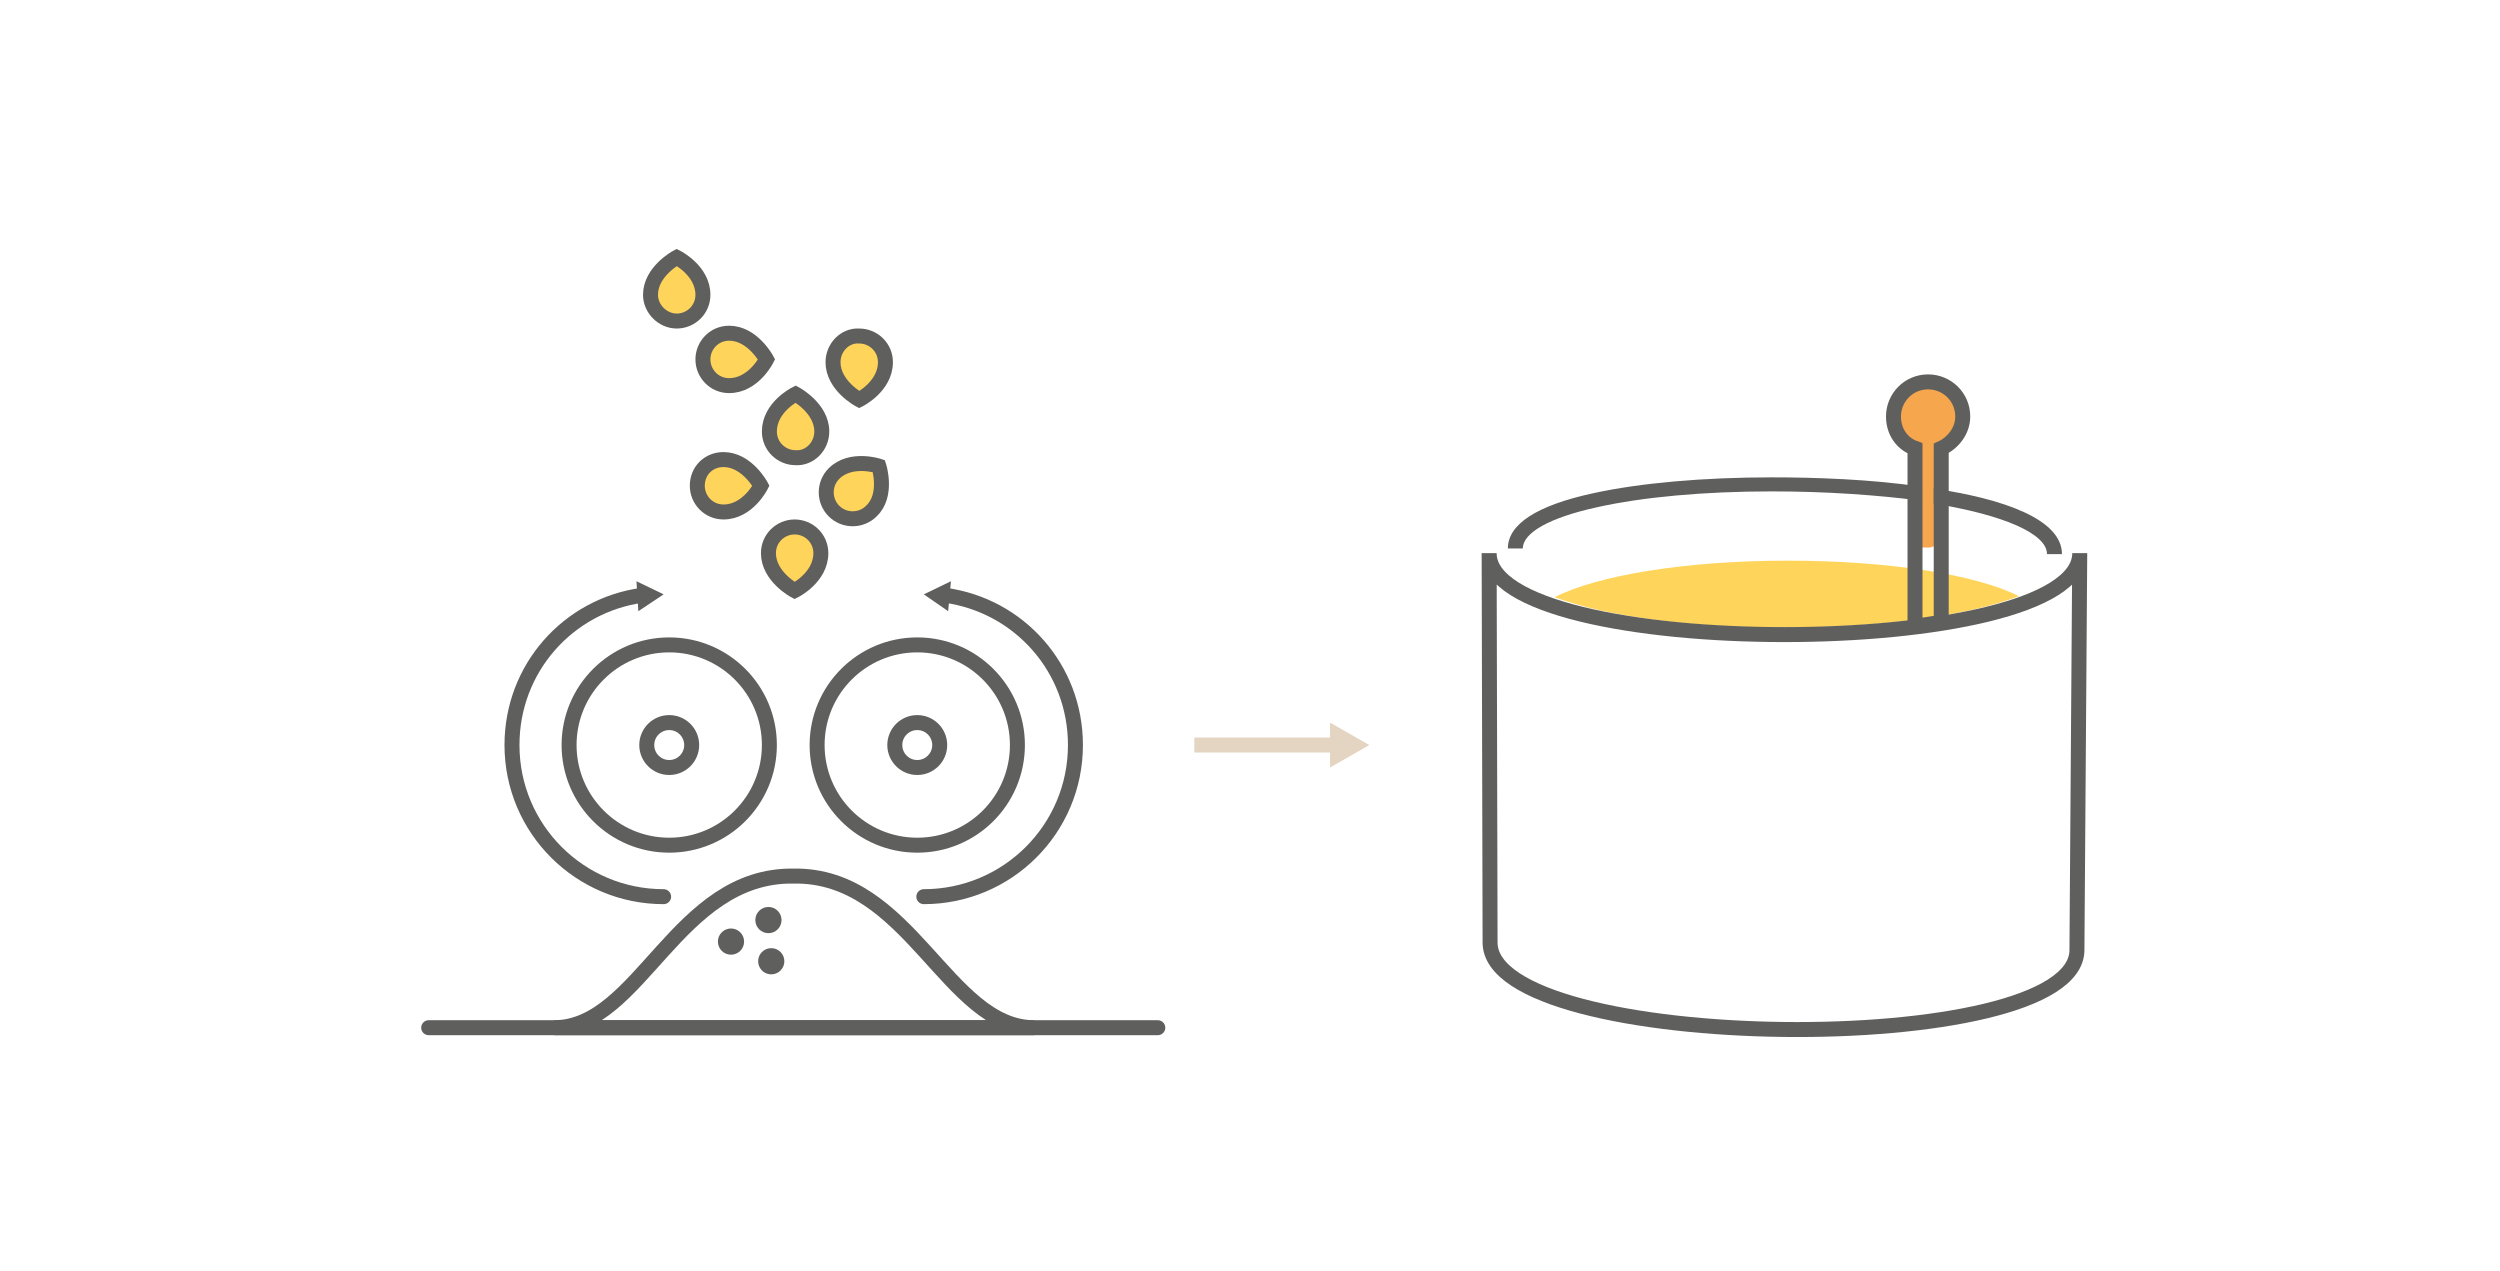 <?xml version="1.0" encoding="utf-8"?>
<!-- Generator: Adobe Illustrator 22.0.1, SVG Export Plug-In . SVG Version: 6.00 Build 0)  -->
<svg version="1.1" id="Capa_1" xmlns="http://www.w3.org/2000/svg" xmlns:xlink="http://www.w3.org/1999/xlink" x="0px" y="0px"
	 viewBox="0 0 267.1 135.8" style="enable-background:new 0 0 267.1 135.8;" xml:space="preserve">
<style type="text/css">
	.st0{fill:#FFD45B;}
	.st1{fill:#F6A64D;}
	.st2{fill:none;stroke:#5F5F5E;stroke-width:1.6;stroke-linecap:round;stroke-miterlimit:10;}
	.st3{fill:#5F5F5E;}
	.st4{fill:none;stroke:#5F5F5E;stroke-width:1.6;stroke-miterlimit:10;}
	.st5{fill:none;stroke:#E4D5C2;stroke-width:1.6;stroke-miterlimit:10;}
	.st6{fill:#E4D5C2;}
</style>
<path class="st0" d="M215.7,63.7c-4.5-2.3-13.9-3.8-24.7-3.8c-11,0-20.4,1.6-24.9,3.9C177.7,68.2,204.2,68.1,215.7,63.7z"/>
<path class="st1" d="M209.3,44.6c0-2-1.6-3.6-3.6-3.6s-3.6,1.6-3.6,3.6c0,1.5,0.9,2.8,2.2,3.3v9.7c0,0.5,0.4,0.9,0.9,0.9h0.9
	c0.5,0,0.9-0.4,0.9-0.9v-9.7C208.4,47.4,209.3,46.1,209.3,44.6z"/>
<g>
	<path class="st0" d="M93.9,50c0,0-3-1-4.8,0.8c-1.1,1.1-1.1,2.9,0,4s2.9,1.1,4,0C94.9,53.1,93.9,50,93.9,50z"/>
	<path class="st0" d="M87.8,46.3c0-2.5-2.9-4-2.9-4s-2.9,1.4-2.9,4c0,1.6,1.3,2.9,2.9,2.9C86.5,49.2,87.8,47.9,87.8,46.3z"/>
	<path class="st0" d="M77.8,35.8c2.5,0,4,2.9,4,2.9s-1.4,2.9-4,2.9c-1.6,0-2.9-1.3-2.9-2.9S76.3,35.8,77.8,35.8z"/>
	<path class="st0" d="M82.1,59.4c0,2.5,2.9,4,2.9,4s2.8-1.4,2.8-4c0-1.6-1.3-2.9-2.9-2.9C83.3,56.5,82.1,57.8,82.1,59.4z"/>
	<path class="st0" d="M77.2,49.3c2.5,0,4,2.9,4,2.9s-1.4,2.8-4,2.8c-1.6,0-2.9-1.3-2.9-2.9C74.4,50.6,75.7,49.3,77.2,49.3z"/>
	<path class="st0" d="M89,38.8c0,2.5,2.9,4,2.9,4s2.9-1.4,2.9-4c0-1.6-1.3-2.9-2.9-2.9C90.3,36,89,37.3,89,38.8z"/>
	<path class="st0" d="M69.4,31.6c0-2.5,2.8-4,2.8-4s2.9,1.4,2.9,4c0,1.6-1.3,2.9-2.8,2.9C70.7,34.4,69.4,33.2,69.4,31.6z"/>
</g>
<g>
	<path class="st2" d="M93.9,49.8c0,0-3-1-4.8,0.8c-1.1,1.1-1.1,2.9,0,4s2.9,1.1,4,0C94.9,52.9,93.9,49.8,93.9,49.8z"/>
	<path class="st2" d="M87.8,46.1c0-2.5-2.8-4-2.8-4s-2.8,1.4-2.8,4c0,1.6,1.3,2.8,2.8,2.8C86.5,49,87.8,47.7,87.8,46.1z"/>
	<path class="st2" d="M77.9,35.6c2.5,0,4,2.8,4,2.8s-1.4,2.8-4,2.8c-1.6,0-2.8-1.3-2.8-2.8S76.3,35.6,77.9,35.6z"/>
	<path class="st2" d="M82.1,59.1c0,2.5,2.8,4,2.8,4s2.8-1.4,2.8-4c0-1.6-1.3-2.8-2.8-2.8S82.1,57.5,82.1,59.1z"/>
	<path class="st2" d="M77.3,49.1c2.5,0,4,2.8,4,2.8s-1.4,2.8-4,2.8c-1.6,0-2.8-1.3-2.8-2.8C74.5,50.3,75.7,49.1,77.3,49.1z"/>
	<path class="st2" d="M89,38.7c0,2.5,2.8,4,2.8,4s2.8-1.4,2.8-4c0-1.6-1.3-2.8-2.8-2.8C90.3,35.8,89,37.1,89,38.7z"/>
	<path class="st2" d="M69.5,31.5c0-2.5,2.8-4,2.8-4s2.8,1.4,2.8,4c0,1.6-1.3,2.8-2.8,2.8S69.5,33,69.5,31.5z"/>
</g>
<g>
	<g>
		<circle class="st2" cx="98" cy="79.6" r="10.7"/>
		<circle class="st2" cx="98" cy="79.6" r="2.4"/>
	</g>
	<g>
		<circle class="st2" cx="71.5" cy="79.6" r="10.7"/>
		<circle class="st2" cx="71.5" cy="79.6" r="2.4"/>
	</g>
</g>
<path class="st2" d="M84.8,93.6c-12.5-0.2-16.4,16.2-25.6,16.2h51.3C101.2,109.8,97.2,93.4,84.8,93.6z"/>
<circle class="st3" cx="82.1" cy="98.3" r="1.4"/>
<circle class="st3" cx="78.1" cy="100.6" r="1.4"/>
<circle class="st3" cx="82.4" cy="102.7" r="1.4"/>
<line class="st2" x1="45.8" y1="109.8" x2="123.7" y2="109.8"/>
<g>
	<g>
		<path class="st2" d="M70.9,95.8c-8.9,0-16.2-7.2-16.2-16.2c0-8.2,6-14.9,13.9-16"/>
		<g>
			<polygon class="st3" points="68.2,65.3 70.9,63.5 68,62.1 			"/>
		</g>
	</g>
</g>
<g>
	<g>
		<path class="st2" d="M98.7,95.8c8.9,0,16.2-7.2,16.2-16.2c0-8.2-6-14.9-13.9-16"/>
		<g>
			<polygon class="st3" points="101.6,62.1 98.7,63.5 101.3,65.3 			"/>
		</g>
	</g>
</g>
<path class="st2" d="M221.9,101.5c0,11.8-62.7,11.1-62.7-0.8l-0.1-41.6c0,11.6,63.1,11.6,63.1,0L221.9,101.5z"/>
<g>
	<path class="st3" d="M205.3,52c-5.4-0.8-11.4-1-16-1c-7.3,0-14.1,0.6-19.1,1.7c-6,1.3-9.1,3.3-9.1,5.9h1.6c0-1.7,2.9-3.3,7.9-4.4
		c4.9-1.1,11.5-1.7,18.7-1.7c5.9,0,11.4,0.4,16,1V52z"/>
	<path class="st3" d="M206.6,52.2v1.6c7.4,1.2,12.1,3.2,12.1,5.4h1.6C220.3,55.5,214.1,53.3,206.6,52.2z"/>
</g>
<path class="st4" d="M207.4,47.9c1.3-0.6,2.3-1.9,2.3-3.4c0-2.1-1.7-3.7-3.7-3.7c-2.1,0-3.7,1.7-3.7,3.7c0,1.6,0.9,2.9,2.3,3.4v19
	c1-0.1,1.9-0.3,2.8-0.4L207.4,47.9L207.4,47.9z"/>
<g>
	<g>
		<line class="st5" x1="127.6" y1="79.6" x2="142.8" y2="79.6"/>
		<g>
			<polygon class="st6" points="142.1,82 146.3,79.6 142.1,77.2 			"/>
		</g>
	</g>
</g>
</svg>
